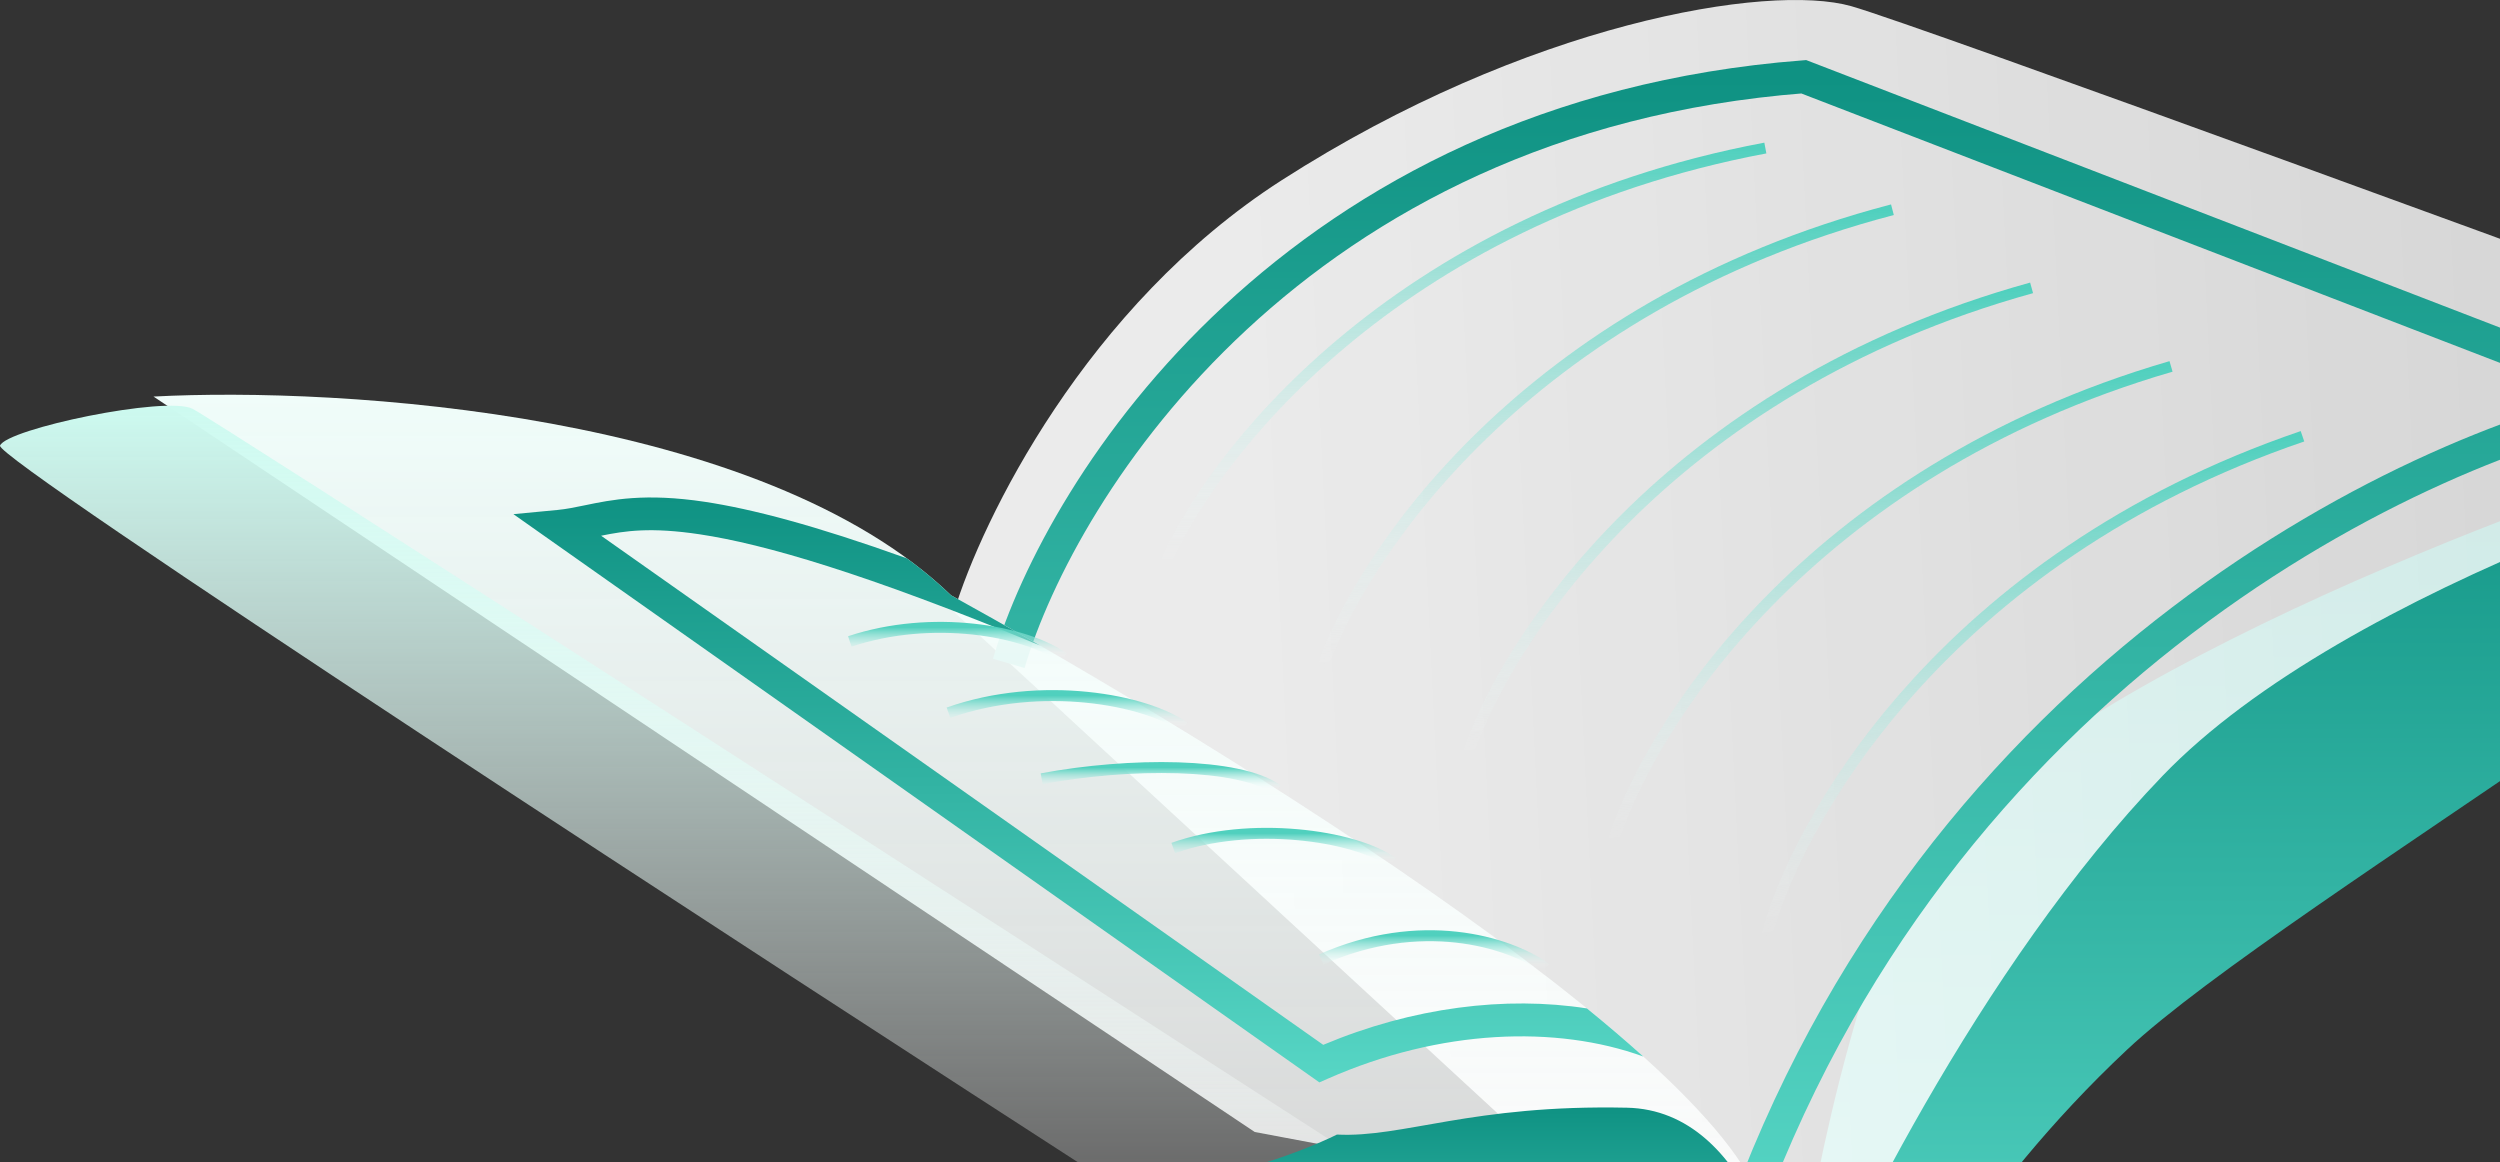 <svg width="228" height="106" viewBox="0 0 228 106" fill="none" xmlns="http://www.w3.org/2000/svg">
<rect x="0" y="0" width="228" height="106" fill="#333333" stroke="none"/>
<path d="M170.903 124.618C168.715 126.565 164.723 126.037 163 125.53C163.608 118.127 166.405 99.184 172.727 82.634C179.05 66.084 223.998 48.155 245.682 41.259L270 37C265.44 49.473 208.293 82.33 194.006 95.716C179.719 109.102 173.639 122.184 170.903 124.618Z" fill="url(#paint0_linear_3719_2884)"/>
<path d="M116.896 16.433C99.019 27.909 89.516 47.462 87 55.804L163.099 126C167.528 114.809 180.553 88.094 197.223 70.759C213.892 53.423 252.686 41.154 270 37.187C238.795 25.691 174.876 2.272 168.837 0.563C161.287 -1.574 139.243 2.089 116.896 16.433Z" fill="url(#paint1_linear_3719_2884)"/>
<path d="M92 60.5C96.833 44.167 118.1 10.6 164.5 7L241 36.5C221 40.333 176.5 60.9 158.5 112.5" stroke="url(#paint2_linear_3719_2884)" stroke-width="3"/>
<path d="M106 52C110.167 41.833 127 19.9 161 13.5" stroke="url(#paint3_linear_3719_2884)"/>
<path d="M120.411 61.373C123.858 50.94 139.119 27.885 172.589 19.127" stroke="url(#paint4_linear_3719_2884)"/>
<path d="M133.719 69.248C137.015 58.766 151.941 35.493 185.281 26.253" stroke="url(#paint5_linear_3719_2884)"/>
<path d="M147.003 77.083C150.161 66.56 164.781 43.093 197.998 33.417" stroke="url(#paint6_linear_3719_2884)"/>
<path d="M161.014 85.712C163.694 75.057 177.24 50.954 209.986 39.788" stroke="url(#paint7_linear_3719_2884)"/>
<path d="M86.739 54.294C69.452 37.617 31.043 35.26 14 36.166L114.434 103.238L160.999 112C161.243 98.707 111.594 67.99 86.739 54.294Z" fill="url(#paint8_linear_3719_2884)"/>
<path fill-rule="evenodd" clip-rule="evenodd" d="M82.713 50.926C84.153 51.978 85.5 53.099 86.739 54.294C89.215 55.658 91.937 57.192 94.831 58.86C78.821 52.245 69.645 49.608 63.839 48.733C59.318 48.052 56.986 48.416 54.822 48.859L120.678 95.29C128.84 91.853 137.323 90.814 144.727 91.968C146.556 93.456 148.277 94.922 149.865 96.353C141.927 93.478 131.358 93.849 121.105 98.372L120.329 98.715L46.824 46.891L50.858 46.507C51.659 46.43 52.456 46.265 53.331 46.084C55.775 45.577 58.83 44.944 64.286 45.767C68.511 46.404 74.29 47.897 82.713 50.926Z" fill="url(#paint9_linear_3719_2884)"/>
<path d="M141 88.313C137.5 85.813 129.5 83.5 120.5 87.5" stroke="url(#paint10_linear_3719_2884)"/>
<path d="M127 78.655C123.5 76.155 114 74.842 107 77.342" stroke="url(#paint11_linear_3719_2884)"/>
<path d="M116.5 72.024C113 69.524 103 69.524 95 71.024" stroke="url(#paint12_linear_3719_2884)"/>
<path d="M108 66.313C104.5 63.813 95 62 86.5 65" stroke="url(#paint13_linear_3719_2884)"/>
<path d="M97 60C93.5 57.5 85 56 77.5 58.5" stroke="url(#paint14_linear_3719_2884)"/>
<path d="M0.003 40.638C-0.482 41.858 68.418 86.712 102.928 108.987C113.826 109.231 120.184 106.037 122 104.41C87.994 82.441 19.498 38.258 17.561 37.282C15.139 36.061 0.608 39.112 0.003 40.638Z" fill="url(#paint15_linear_3719_2884)"/>
<path d="M148.374 101.022C159.673 101.267 163.499 117.463 164 125.53C161.836 128.472 157.69 128.186 155.887 127.675C152.882 123.59 143.807 115.237 131.547 114.501C119.287 113.766 107.407 109.906 103 108.068C110.212 108.313 118.626 105.106 121.931 103.472C127.941 103.779 134.251 100.715 148.374 101.022Z" fill="url(#paint16_linear_3719_2884)"/>
<defs>
<linearGradient id="paint0_linear_3719_2884" x1="216.5" y1="37" x2="216.5" y2="126" gradientUnits="userSpaceOnUse">
<stop stop-color="#0F9283"/>
<stop offset="1" stop-color="#57D6C5"/>
</linearGradient>
<linearGradient id="paint1_linear_3719_2884" x1="117.5" y1="71.5" x2="290" y2="63" gradientUnits="userSpaceOnUse">
<stop stop-color="white" stop-opacity="0.9"/>
<stop offset="1" stop-color="white" stop-opacity="0.75"/>
</linearGradient>
<linearGradient id="paint2_linear_3719_2884" x1="166.5" y1="7" x2="166.5" y2="112.5" gradientUnits="userSpaceOnUse">
<stop stop-color="#0F9283"/>
<stop offset="1" stop-color="#57D6C5"/>
</linearGradient>
<linearGradient id="paint3_linear_3719_2884" x1="133.5" y1="13.5" x2="133.5" y2="52" gradientUnits="userSpaceOnUse">
<stop stop-color="#50D0BE"/>
<stop offset="1" stop-color="white" stop-opacity="0"/>
</linearGradient>
<linearGradient id="paint4_linear_3719_2884" x1="145.156" y1="21.047" x2="147.844" y2="59.453" gradientUnits="userSpaceOnUse">
<stop stop-color="#50D0BE"/>
<stop offset="1" stop-color="white" stop-opacity="0"/>
</linearGradient>
<linearGradient id="paint5_linear_3719_2884" x1="157.879" y1="28.568" x2="161.121" y2="66.932" gradientUnits="userSpaceOnUse">
<stop stop-color="#50D0BE"/>
<stop offset="1" stop-color="white" stop-opacity="0"/>
</linearGradient>
<linearGradient id="paint6_linear_3719_2884" x1="170.628" y1="36.091" x2="174.372" y2="74.409" gradientUnits="userSpaceOnUse">
<stop stop-color="#50D0BE"/>
<stop offset="1" stop-color="white" stop-opacity="0"/>
</linearGradient>
<linearGradient id="paint7_linear_3719_2884" x1="182.765" y1="43.695" x2="188.235" y2="81.805" gradientUnits="userSpaceOnUse">
<stop stop-color="#50D0BE"/>
<stop offset="1" stop-color="white" stop-opacity="0"/>
</linearGradient>
<linearGradient id="paint8_linear_3719_2884" x1="87.5" y1="36" x2="87.5" y2="112" gradientUnits="userSpaceOnUse">
<stop stop-color="#F0FDFA"/>
<stop offset="1" stop-color="white" stop-opacity="0.8"/>
</linearGradient>
<linearGradient id="paint9_linear_3719_2884" x1="98.344" y1="45.37" x2="98.344" y2="98.715" gradientUnits="userSpaceOnUse">
<stop stop-color="#0F9283"/>
<stop offset="1" stop-color="#57D6C5"/>
</linearGradient>
<linearGradient id="paint10_linear_3719_2884" x1="130.75" y1="85.337" x2="130.75" y2="88.313" gradientUnits="userSpaceOnUse">
<stop stop-color="#50D0BE"/>
<stop offset="1" stop-color="white" stop-opacity="0"/>
</linearGradient>
<linearGradient id="paint11_linear_3719_2884" x1="117" y1="76" x2="117" y2="78.655" gradientUnits="userSpaceOnUse">
<stop stop-color="#50D0BE"/>
<stop offset="1" stop-color="white" stop-opacity="0"/>
</linearGradient>
<linearGradient id="paint12_linear_3719_2884" x1="105.75" y1="70" x2="105.75" y2="72.024" gradientUnits="userSpaceOnUse">
<stop stop-color="#50D0BE"/>
<stop offset="1" stop-color="white" stop-opacity="0"/>
</linearGradient>
<linearGradient id="paint13_linear_3719_2884" x1="97.25" y1="63.438" x2="97.25" y2="66.313" gradientUnits="userSpaceOnUse">
<stop stop-color="#50D0BE"/>
<stop offset="1" stop-color="white" stop-opacity="0"/>
</linearGradient>
<linearGradient id="paint14_linear_3719_2884" x1="87.25" y1="57.215" x2="87.25" y2="60" gradientUnits="userSpaceOnUse">
<stop stop-color="#50D0BE"/>
<stop offset="1" stop-color="white" stop-opacity="0"/>
</linearGradient>
<linearGradient id="paint15_linear_3719_2884" x1="61" y1="37" x2="61" y2="109" gradientUnits="userSpaceOnUse">
<stop stop-color="#CDFAF0"/>
<stop offset="1" stop-color="white" stop-opacity="0.25"/>
</linearGradient>
<linearGradient id="paint16_linear_3719_2884" x1="133.5" y1="101" x2="133.5" y2="128" gradientUnits="userSpaceOnUse">
<stop stop-color="#0F9283"/>
<stop offset="1" stop-color="#57D6C5"/>
</linearGradient>
</defs>
</svg>
